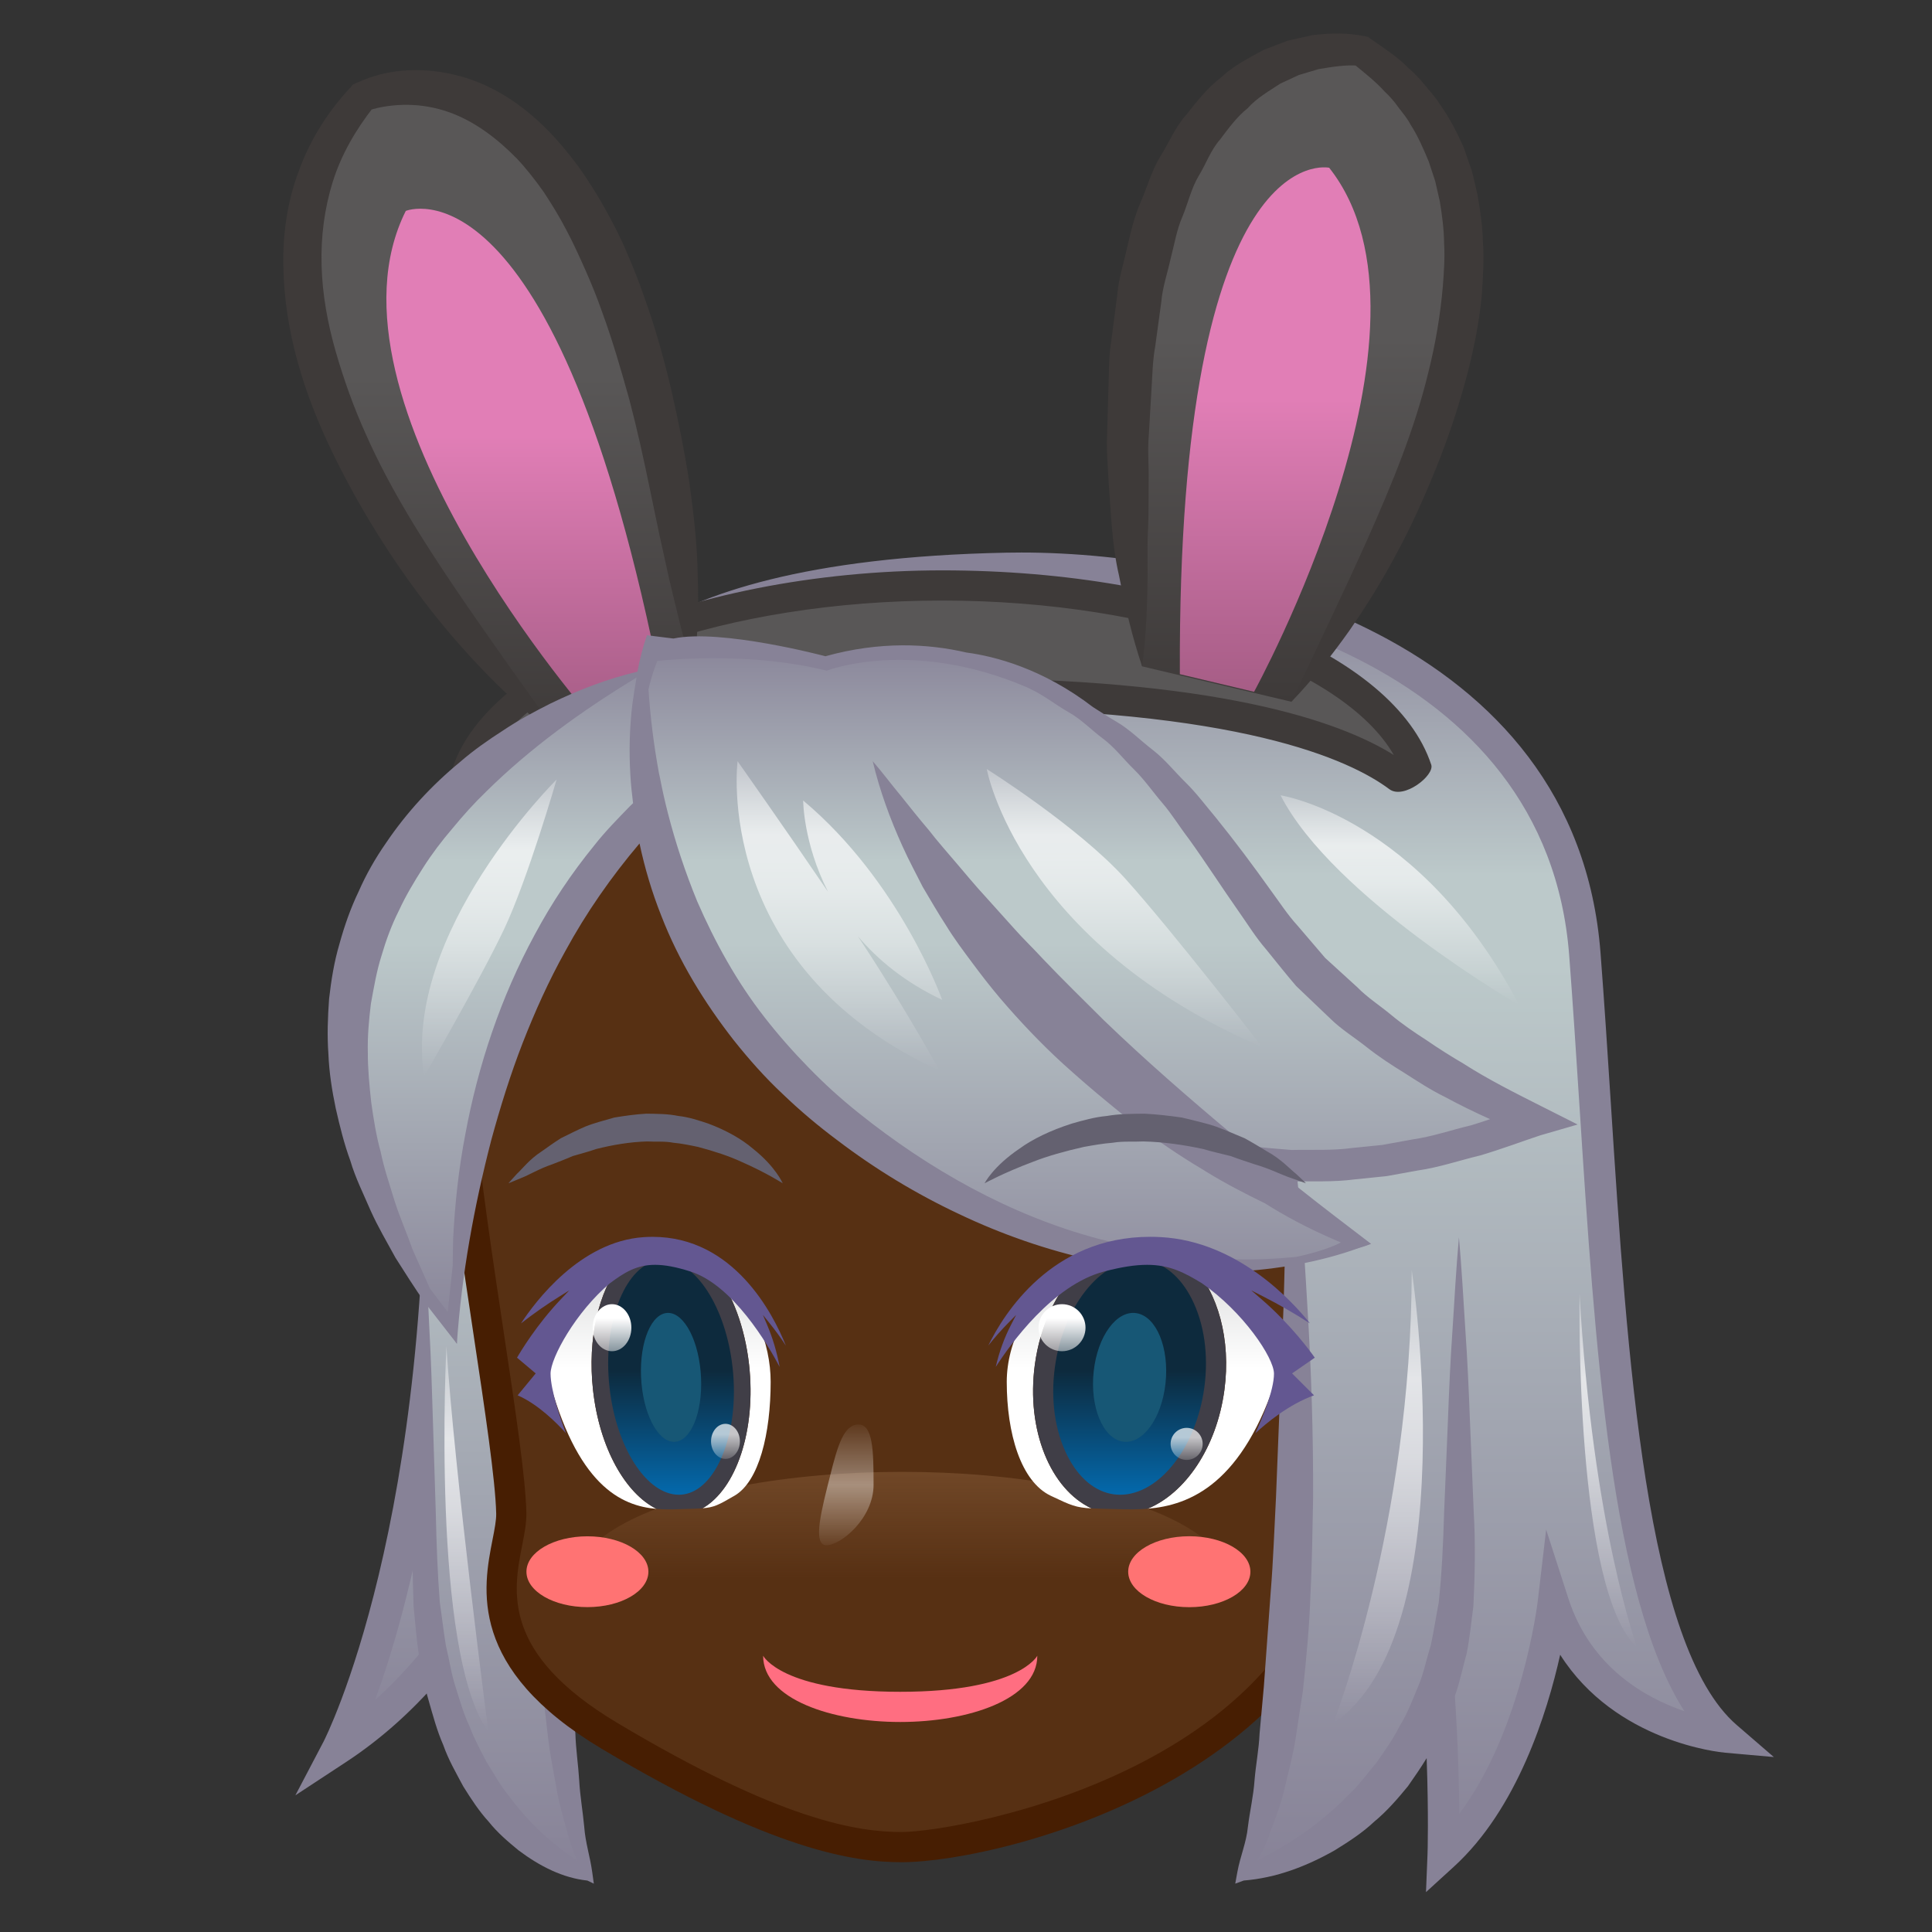 <?xml version="1.0" encoding="UTF-8"?>
<!-- Generated by phantom_svg. -->
<svg width="64px" height="64px" viewBox="0 0 64 64" preserveAspectRatio="none" xmlns="http://www.w3.org/2000/svg" xmlns:xlink="http://www.w3.org/1999/xlink" version="1.1">
  <rect x="0" y="0" width="64" height="64" fill="#333333" stroke="none"/>
  <g>
    <linearGradient id='SVGID_1_' gradientUnits='userSpaceOnUse' x1='15.807' y1='35.32' x2='15.807' y2='57.931'>
      <stop offset='0' style='stop-color:#BCC9CA'/>
      <stop offset='1' style='stop-color:#878297'/>
    </linearGradient>
    <path style='fill:url(#SVGID_1_);' d='M11.182,57.931c0,0,3.78-7.169,3.389-22.288l5.86-0.323
		C20.431,35.32,20.306,51.935,11.182,57.931z'/>
    <path style='fill:#878297;' d='M9.785,59.472l0.936-1.784
		c0.037-0.071,3.711-7.256,3.329-22.032l-0.013-0.506l6.92-0.381l-0.004,0.555
		c-0.005,0.689-0.234,16.963-9.484,23.042L9.785,59.472z M15.104,36.136
		c0.213,10.594-1.589,17.192-2.676,20.176c6.46-5.801,7.346-17.727,7.464-20.44
		L15.104,36.136z'/>
  </g>
  <g>
    <linearGradient id='SVGID_2_' gradientUnits='userSpaceOnUse' x1='16.775' y1='36.946' x2='16.775' y2='62.101'>
      <stop offset='0' style='stop-color:#BCC9CA'/>
      <stop offset='1' style='stop-color:#878297'/>
    </linearGradient>
    <path style='fill:url(#SVGID_2_);' d='M18.304,36.946c0,0-0.789,20.072,1.183,25.155
		c0,0-5.423-1.434-5.423-10.688s0-10.427,0-10.427'/>
    <path style='fill:#878297;' d='M13.692,50.112l0.095-3.042
		c0.029-1.014,0.062-2.028,0.117-3.042c0.048-1.014,0.091-2.028,0.16-3.042
		c0.068,1.014,0.111,2.028,0.16,3.042c0.054,1.014,0.088,2.028,0.117,3.042
		l0.095,3.042c0.023,1.026,0.058,2.011,0.134,2.977
		c0.071,0.477,0.123,0.959,0.202,1.43c0.112,0.457,0.177,0.937,0.323,1.374
		c0.139,0.441,0.265,0.889,0.457,1.291c0.161,0.425,0.37,0.808,0.573,1.197
		c0.231,0.357,0.436,0.75,0.701,1.07c0.249,0.34,0.519,0.659,0.804,0.953
		c0.454,0.472,0.963,0.877,1.491,1.233c-0.126-0.297-0.245-0.6-0.32-0.914
		c-0.142-0.507-0.295-1.026-0.379-1.549c-0.095-0.522-0.2-1.051-0.263-1.578
		l-0.184-1.589c-0.084-1.061-0.164-2.125-0.189-3.188
		c-0.043-1.064-0.049-2.125-0.066-3.186c-0.006-2.123,0.044-4.242,0.143-6.357
		c0.048-1.057,0.09-2.114,0.174-3.169c0.08-1.054,0.151-2.109,0.267-3.159
		l0.084,3.173c0.039,1.057,0.047,2.111,0.072,3.166l0.189,6.314
		c0.043,1.049,0.068,2.1,0.133,3.144l0.171,3.13l0.107,1.556
		c0.017,0.525,0.095,1.027,0.127,1.547c0.028,0.524,0.118,1.016,0.166,1.534
		c0.038,0.528,0.192,0.977,0.265,1.503l0.053,0.384l-0.213-0.103h-0
		c-0.814-0.086-1.574-0.471-2.28-1.001c-0.343-0.282-0.691-0.575-0.988-0.947
		c-0.316-0.344-0.586-0.757-0.846-1.175c-0.235-0.443-0.488-0.874-0.66-1.367
		c-0.207-0.469-0.342-0.977-0.486-1.479c-0.151-0.499-0.216-1.029-0.327-1.541
		c-0.08-0.52-0.115-1.048-0.17-1.571C13.663,52.157,13.647,51.114,13.692,50.112z'/>
  </g>
  <g>
    <g>
      <g>
        <path style='fill:#573013;' d='M20.393,23.391c0,0-5.865,6.169-5.17,13.555
				C15.642,41.405,16.888,47.918,16.938,50.125c0.033,1.449-1.875,4.312,3.25,7.375
				c5.571,3.329,8.188,3.688,9.677,3.688c2.698,0,14.946-2.605,14.946-12.25
				s-0.348-23.983-0.348-23.983L20.393,23.391z'/>
        <path style='fill:#471E02;' d='M29.864,61.688c-1.564,0-4.296-0.39-9.933-3.758
				c-4.451-2.66-3.928-5.332-3.615-6.928c0.068-0.346,0.126-0.645,0.121-0.865
				c-0.025-1.104-0.375-3.435-0.746-5.901c-0.357-2.374-0.762-5.064-0.966-7.242
				c-0.708-7.526,5.06-13.688,5.306-13.947l0.161-0.169l24.759,1.609l0.011,0.457
				c0.003,0.144,0.348,14.454,0.348,23.995C45.31,58.634,33.271,61.688,29.864,61.688z
				 M20.602,23.905c-0.906,1.03-5.484,6.59-4.882,12.994
				c0.203,2.149,0.605,4.826,0.96,7.188c0.392,2.607,0.731,4.859,0.757,6.026
				c0.007,0.33-0.064,0.694-0.14,1.081c-0.296,1.51-0.701,3.577,3.146,5.876
				C25.869,60.312,28.418,60.688,29.864,60.688c1.894,0,14.445-2.19,14.445-11.75
				c0-8.566-0.278-20.987-0.337-23.513L20.602,23.905z'/>
      </g>
    </g>
    <linearGradient id='SVGID_3_' gradientUnits='userSpaceOnUse' x1='29.886' y1='48.757' x2='29.886' y2='55.895'>
      <stop offset='0' style='stop-color:#704727'/>
      <stop offset='0.496' style='stop-color:#704727;stop-opacity:0'/>
    </linearGradient>
    <ellipse style='fill:url(#SVGID_3_);' cx='29.886' cy='52.326' rx='10.795' ry='3.569'/>
    <path style='fill:#FF6E81;' d='M29.821,57.043c-2.256,0-4.541-0.754-4.541-2.194
		c0,0,0.611,1.194,4.541,1.194s4.541-1.194,4.541-1.194
		C34.361,56.289,32.077,57.043,29.821,57.043z'/>
    <ellipse style='fill:#FF7373;' cx='39.397' cy='52.065' rx='2.024' ry='1.175'/>
    <ellipse style='fill:#FF7373;' cx='19.459' cy='52.065' rx='2.02' ry='1.173'/>
  </g>
  <linearGradient id="SVGID_4_" gradientUnits="userSpaceOnUse" x1="38.488" y1="18.824" x2="38.488" y2="62.101">
    <stop offset='0' style='stop-color:#878297'/>
    <stop offset='0.235' style='stop-color:#BCC9CA'/>
    <stop offset='0.305' style='stop-color:#BCC9CA'/>
    <stop offset='1' style='stop-color:#878297'/>
  </linearGradient>
  <path style="fill:url(#SVGID_4_);" d="M52.5,31.602c-0.782-10.166-12.253-12.911-19.16-12.773
	c-13.034,0.261-13.555,4.692-13.555,4.692l9.775,3.389
	c6.743,0.719,11.004,5.052,13.695,10.418l-0.53-0.382
	c0,0,1.043,20.072-1.564,25.155c0,0,4.738-0.948,6.51-6.276
	c0.225,3.358,0.137,5.624,0.137,5.624c2.998-2.737,3.649-8.342,3.649-8.342
	c1.303,4.04,5.735,4.432,5.735,4.432C53.412,54.281,53.282,41.769,52.5,31.602z
	"/>
  <path style="fill:#878297;" d="M57.532,57.144c-3.013-2.598-3.628-12.158-4.171-20.595
	c-0.109-1.691-0.217-3.369-0.342-4.988C52.214,21.095,40.581,18.303,33.834,18.303
	l-0.504,0.005c-13.335,0.267-14.039,4.953-14.063,5.152l-0.049,0.416l1.242-0.673
	c0.553-1.012,2.947-3.655,12.89-3.853l0.484-0.005
	c6.389,0,17.399,2.59,18.147,12.297c0.123,1.614,0.231,3.289,0.34,4.975
	c0.516,8.016,1.048,16.274,3.477,20.069c-1.298-0.444-3.109-1.458-3.845-3.738
	l-0.735-2.279l-0.279,2.379c-0.005,0.048-0.524,4.28-2.598,7.034
	c-0.006-0.926-0.04-2.275-0.146-3.9c0.164-0.458,0.256-0.934,0.388-1.399
	c0.106-0.52,0.152-1.048,0.225-1.571c0.051-1.055,0.071-2.099,0.012-3.101
	l-0.126-3.042c-0.038-1.014-0.083-2.028-0.154-3.042
	c-0.064-1.014-0.121-2.028-0.211-3.042c-0.09,1.014-0.147,2.028-0.211,3.042
	c-0.072,1.014-0.116,2.028-0.154,3.042l-0.126,3.042
	c-0.03,1.026-0.076,2.011-0.178,2.977c-0.094,0.477-0.163,0.959-0.267,1.43
	c-0.148,0.457-0.234,0.937-0.426,1.374c-0.183,0.441-0.351,0.889-0.604,1.291
	c-0.213,0.425-0.488,0.808-0.757,1.197c-0.306,0.357-0.576,0.75-0.927,1.07
	c-0.329,0.34-0.685,0.659-1.063,0.953c-0.6,0.472-1.273,0.877-1.97,1.233
	c0.166-0.297,0.324-0.6,0.423-0.914c0.188-0.507,0.39-1.026,0.501-1.549
	c0.125-0.522,0.265-1.051,0.348-1.578l0.243-1.589
	c0.111-1.061,0.217-2.125,0.249-3.188c0.057-1.064,0.065-2.125,0.088-3.186
	c0.008-2.123-0.059-4.242-0.189-6.357c-0.063-1.057-0.119-2.114-0.23-3.169
	c-0.106-1.054-0.2-2.109-0.353-3.159l-0.111,3.173
	c-0.051,1.057-0.062,2.111-0.096,3.166l-0.25,6.314
	c-0.056,1.049-0.09,2.1-0.176,3.144l-0.227,3.13l-0.141,1.556
	c-0.023,0.525-0.125,1.027-0.167,1.547c-0.037,0.524-0.155,1.016-0.219,1.534
	c-0.051,0.528-0.254,0.977-0.35,1.503l-0.07,0.384l0.282-0.103h0
	c1.076-0.086,2.08-0.471,3.014-1.001c0.454-0.282,0.913-0.575,1.306-0.947
	c0.418-0.344,0.775-0.757,1.118-1.175c0.214-0.306,0.427-0.613,0.621-0.931
	c0.068,1.914,0.031,3.13,0.028,3.191l-0.05,1.247l0.923-0.842
	c2.099-1.915,3.09-5.09,3.522-7.021c1.833,2.889,5.296,3.23,5.465,3.245
	l1.612,0.143L57.532,57.144z"/>
  <g>
    <g>
      <path style='fill:#595757;' d='M46.158,25.615c-1.538-1.068-5.426-2.659-14.947-2.659
			c-14.337,0-15.901,3.606-15.901,3.606c0-3.959,7.119-7.169,15.901-7.169
			c7.779,0,14.253,2.518,15.631,5.845C47.019,25.667,46.936,26.155,46.158,25.615z'/>
      <path style='fill:#3E3A39;' d='M46.023,26.142c-1.286-0.963-4.963-2.685-14.812-2.685
			c-13.604,0-15.432,3.286-15.449,3.319c-0.104,0.207-0.342,0.321-0.565,0.266
			c-0.225-0.054-0.387-0.248-0.387-0.479c0-4.3,7.94-7.669,16.401-7.669
			c8.3,0,14.977,2.743,16.201,6.439C47.528,25.685,46.499,26.499,46.023,26.142z
			 M31.211,22.457c9.064,0,13.146,1.418,14.961,2.554
			c-1.664-2.896-7.842-5.117-14.961-5.117S17.915,22.114,16.25,25.01
			C18.065,23.875,22.147,22.457,31.211,22.457z'/>
    </g>
    <g>
      <g>
        <linearGradient id='SVGID_5_' gradientUnits='userSpaceOnUse' x1='42.921' y1='1.642' x2='42.921' y2='23.247'>
          <stop offset='0.442' style='stop-color:#595757'/>
          <stop offset='1' style='stop-color:#3E3A39'/>
        </linearGradient>
        <path style='fill:url(#SVGID_5_);' d='M42.78,23.247c0,0,11.133-15.663,2.323-21.56
				c0,0-10.048-1.99-7.271,20.386'/>
        <path style='fill:#3E3A39;' d='M42.78,23.247c0.862-1.827,1.725-3.609,2.531-5.411
				c0.798-1.799,1.554-3.621,2.007-5.511c0.237-0.94,0.396-1.894,0.478-2.842
				c0.036-0.473,0.071-0.95,0.042-1.418c-0.005-0.472-0.067-0.935-0.142-1.393
				L47.542,5.997l-0.216-0.654c-0.177-0.421-0.357-0.843-0.607-1.227
				c-0.104-0.206-0.259-0.376-0.396-0.561c-0.132-0.189-0.283-0.362-0.453-0.52
				c-0.31-0.345-0.681-0.63-1.043-0.93L44.825,2.103l0.181,0.075
				c-0.394-0.042-0.888,0.038-1.323,0.111l-0.653,0.194l-0.617,0.286
				c-0.378,0.251-0.776,0.471-1.084,0.817c-0.356,0.285-0.631,0.661-0.91,1.033
				c-0.309,0.344-0.469,0.816-0.714,1.214c-0.241,0.405-0.349,0.893-0.532,1.334
				c-0.193,0.439-0.27,0.929-0.394,1.401c-0.105,0.478-0.268,0.939-0.31,1.436
				l-0.201,1.471c-0.09,0.486-0.093,0.989-0.127,1.487l-0.088,1.496
				c-0.042,0.498,0.01,1.003-0.003,1.505c-0.007,0.503,0.005,1.006-0.017,1.511
				c-0.031,0.505-0.014,1.011-0.018,1.519c-0.005,1.016-0.043,2.037-0.181,3.081
				c-0.333-0.986-0.566-1.994-0.765-3.007c-0.236-1.01-0.263-2.046-0.343-3.077
				c-0.024-0.517-0.076-1.031-0.053-1.551l0.044-1.559
				c0.023-0.52,0.006-1.04,0.092-1.561l0.203-1.561
				c0.042-0.522,0.212-1.035,0.323-1.552c0.123-0.517,0.238-1.033,0.459-1.53
				c0.217-0.495,0.351-1.015,0.639-1.486c0.294-0.464,0.491-0.976,0.87-1.395
				c0.344-0.437,0.686-0.875,1.139-1.223c0.408-0.389,0.926-0.65,1.418-0.919
				l0.794-0.304l0.827-0.186c0.572-0.063,1.104-0.089,1.721,0.035l0.12,0.024
				l0.062,0.051l0.002,0.001c0.431,0.305,0.887,0.587,1.264,0.974
				c0.204,0.175,0.391,0.368,0.558,0.581c0.172,0.208,0.36,0.404,0.498,0.638
				c0.315,0.442,0.563,0.925,0.783,1.421l0.264,0.765
				c0.071,0.259,0.125,0.521,0.187,0.782c0.095,0.524,0.17,1.054,0.184,1.581
				c0.038,0.529,0.007,1.053-0.025,1.575c-0.033,0.523-0.115,1.036-0.207,1.546
				c-0.106,0.506-0.211,1.012-0.354,1.506c-0.271,0.991-0.599,1.961-0.983,2.904
				c-0.381,0.944-0.797,1.871-1.278,2.763c-0.473,0.896-1.008,1.756-1.582,2.587
				C44.109,21.721,43.482,22.517,42.78,23.247z'/>
      </g>
      <linearGradient id='SVGID_6_' gradientUnits='userSpaceOnUse' x1='42.241' y1='5.543' x2='42.241' y2='22.917'>
        <stop offset='0.442' style='stop-color:#E17EB6'/>
        <stop offset='1' style='stop-color:#A65D86'/>
      </linearGradient>
      <path style='fill:url(#SVGID_6_);' d='M41.542,22.917c0,0,6.649-12.1,2.489-17.36
			c0,0-5.02-1.109-4.947,16.776'/>
    </g>
    <g>
      <g>
        <linearGradient id='SVGID_7_' gradientUnits='userSpaceOnUse' x1='16.494' y1='2.9' x2='16.494' y2='24.521'>
          <stop offset='0.442' style='stop-color:#595757'/>
          <stop offset='1' style='stop-color:#3E3A39'/>
        </linearGradient>
        <path style='fill:url(#SVGID_7_);' d='M18.619,24.521c0,0-13.585-13.355-6.616-21.312
				c0,0,8.927-4.279,10.972,19.009'/>
        <path style='fill:#3E3A39;' d='M18.619,24.521c-0.831-0.607-1.598-1.294-2.325-2.019
				c-0.721-0.73-1.406-1.499-2.039-2.31c-1.264-1.624-2.365-3.385-3.272-5.263
				c-0.901-1.874-1.561-3.933-1.596-6.101c-0.025-1.078,0.134-2.18,0.526-3.203
				c0.376-1.028,0.976-1.964,1.713-2.745l0.001-0.001l0.055-0.073l0.106-0.049
				c0.585-0.271,1.119-0.394,1.708-0.427c0.578-0.031,1.162,0.035,1.722,0.188
				c1.131,0.298,2.107,0.973,2.892,1.76c0.394,0.397,0.743,0.824,1.07,1.265
				c0.311,0.449,0.608,0.905,0.868,1.378c0.26,0.472,0.51,0.949,0.716,1.442
				c0.212,0.491,0.409,0.985,0.58,1.487c0.363,0.998,0.642,2.014,0.887,3.036
				c0.233,1.023,0.443,2.049,0.602,3.081c0.145,1.034,0.265,2.07,0.28,3.114
				c0.043,1.041-0.006,2.088-0.135,3.134c-0.344-1.004-0.563-2.013-0.806-3.014
				l-0.332-1.502l-0.312-1.498c-0.205-0.998-0.423-1.989-0.681-2.968
				c-0.273-0.973-0.55-1.944-0.896-2.884c-0.164-0.474-0.353-0.935-0.553-1.39
				c-0.201-0.454-0.405-0.904-0.636-1.338c-0.226-0.438-0.482-0.851-0.748-1.257
				c-0.279-0.394-0.573-0.773-0.898-1.117c-0.658-0.671-1.409-1.24-2.263-1.538
				c-0.426-0.148-0.874-0.229-1.327-0.236c-0.439-0.008-0.939,0.057-1.305,0.184
				l0.16-0.121l-0.001,0.001c-0.59,0.754-1.073,1.578-1.353,2.475
				c-0.281,0.894-0.402,1.836-0.374,2.787c0.025,0.951,0.199,1.906,0.466,2.84
				c0.269,0.933,0.599,1.86,1.007,2.76c0.802,1.809,1.875,3.501,2.997,5.159
				C16.249,21.218,17.427,22.851,18.619,24.521z'/>
      </g>
      <linearGradient id='SVGID_8_' gradientUnits='userSpaceOnUse' x1='17.358' y1='6.914' x2='17.358' y2='23.917'>
        <stop offset='0.442' style='stop-color:#E17EB6'/>
        <stop offset='1' style='stop-color:#A65D86'/>
      </linearGradient>
      <path style='fill:url(#SVGID_8_);' d='M21.917,22.792C18.41,4.92,13.442,6.987,13.442,6.987
			C10.298,13.271,19.708,23.917,19.708,23.917'/>
    </g>
  </g>
  <linearGradient id="SVGID_9_" gradientUnits="userSpaceOnUse" x1="31.181" y1="21.045" x2="31.181" y2="44.511">
    <stop offset='0' style='stop-color:#878297'/>
    <stop offset='0.319' style='stop-color:#BCC9CA'/>
    <stop offset='0.434' style='stop-color:#BCC9CA'/>
    <stop offset='1' style='stop-color:#878297'/>
  </linearGradient>
  <path style="fill:url(#SVGID_9_);" d="M50.849,37.12c0,0-5.735-2.259-8.689-6.43
	c-2.954-4.171-4.692-7.125-9.384-8.515c0,0-3.519-0.912-5.344-0.174
	c0,0-1.868-0.782-5.127-0.478l-0.007,0.003l-0.862-0.481
	c0,0-0.095,0.447-0.156,1.21c-2.179,0.86-16.272,7.143-6.144,22.256
	c0,0-0.572-10.759,6.391-17.733c0.612,3.277,2.351,7.394,6.86,10.776
	c9.037,6.778,17.031,3.649,17.031,3.649s-2.021-0.918-4.755-2.815
	C43.551,38.888,46.92,38.62,50.849,37.12z"/>
  <path style="fill:#878297;" d="M51.04,36.635c-0.85-0.429-1.735-0.872-2.552-1.395
	c-0.42-0.247-0.83-0.505-1.23-0.78c-0.408-0.263-0.808-0.535-1.179-0.844
	c-0.37-0.308-0.783-0.57-1.117-0.913l-1.061-0.967l-0.923-1.079
	c-0.315-0.341-0.594-0.772-0.888-1.171c-0.578-0.81-1.177-1.615-1.814-2.402
	c-0.329-0.389-0.625-0.794-0.994-1.157c-0.368-0.36-0.682-0.762-1.092-1.082
	c-0.411-0.314-0.769-0.686-1.219-0.945c-0.261-0.151-0.51-0.318-0.764-0.476
	c-1.666-1.28-3.264-1.685-4.187-1.807c-1.27-0.296-2.862-0.383-4.677,0.122
	c0,0-3.449-0.919-5.034-0.587l-0.875-0.108c-0.143,0.392-0.241,0.797-0.319,1.207
	c-0.995,0.235-1.957,0.605-2.882,1.055c-0.529,0.266-1.054,0.548-1.55,0.88
	c-0.502,0.322-0.995,0.666-1.45,1.061c-0.929,0.766-1.764,1.665-2.449,2.682
	c-0.35,0.502-0.657,1.04-0.904,1.604c-0.267,0.554-0.472,1.142-0.635,1.735
	c-0.176,0.592-0.273,1.203-0.343,1.814c-0.045,0.614-0.068,1.225-0.023,1.835
	c0.024,0.608,0.12,1.211,0.243,1.8c0.134,0.589,0.277,1.171,0.483,1.733
	c0.169,0.574,0.439,1.107,0.671,1.65c0.241,0.54,0.545,1.048,0.824,1.563
	c0.313,0.497,0.63,0.99,0.96,1.47l1.074,1.379l0-0l-0-0
	v0l-0-0v-0.001l0,0c0.159-2.299,0.572-4.551,1.139-6.741
	c0.298-1.092,0.633-2.17,1.04-3.218c0.409-1.047,0.87-2.071,1.415-3.047
	c0.692-1.272,1.522-2.461,2.457-3.564c0.174,0.818,0.413,1.623,0.724,2.402
	c0.578,1.493,1.425,2.872,2.406,4.127c0.497,0.623,1.026,1.222,1.607,1.765
	c0.562,0.543,1.209,1.086,1.811,1.533c1.261,0.96,2.607,1.776,4.033,2.447
	c1.42,0.677,2.914,1.195,4.447,1.533c1.532,0.339,3.108,0.462,4.664,0.382
	c1.409-0.079,2.815-0.31,4.134-0.787c0.148-0.044,0.286-0.09,0.405-0.14
	l-0-0c0,0,0,0,0.001,0l-0,0h0l0-0
	c-0.79-0.603-1.565-1.191-2.325-1.795c-0.114-0.088-0.223-0.181-0.336-0.27
	c0.706-0.015,1.419,0.025,2.12-0.069l1.057-0.108l1.043-0.189
	c0.702-0.101,1.37-0.332,2.056-0.496c0.675-0.198,1.333-0.447,2-0.669
	l0.002-0l1.227-0.356L51.04,36.635z M20.883,25.701
	c0.017,0.302,0.052,0.604,0.088,0.906c-0.032,0.031-0.065,0.061-0.097,0.092
	c-0.41,0.423-0.828,0.846-1.192,1.311c-0.747,0.916-1.408,1.903-1.964,2.943
	c-1.126,2.075-1.88,4.329-2.304,6.623c-0.22,1.146-0.346,2.307-0.403,3.466
	c-0.007,0.297-0.013,0.594-0.015,0.891l-0.164,1.53l-0.589-0.778l-0.58-1.303
	c-0.189-0.541-0.42-1.061-0.593-1.601c-0.164-0.542-0.348-1.076-0.46-1.625
	c-0.15-0.541-0.235-1.091-0.313-1.639c-0.059-0.549-0.114-1.099-0.112-1.645
	c-0.014-0.548,0.037-1.089,0.102-1.627c0.098-0.532,0.186-1.065,0.349-1.58
	c0.151-0.516,0.337-1.025,0.581-1.506c0.225-0.49,0.505-0.955,0.797-1.412
	c0.291-0.458,0.622-0.895,0.979-1.31c0.348-0.424,0.718-0.835,1.118-1.22
	c1.455-1.437,3.151-2.664,4.976-3.773c-0.052,0.297-0.101,0.595-0.141,0.895
	C20.853,24.119,20.835,24.911,20.883,25.701z M48.74,37.275
	c-0.654,0.155-1.296,0.379-1.962,0.473l-0.991,0.18l-0.999,0.101
	c-0.666,0.092-1.335,0.049-2.002,0.066c-0.503-0.042-1.007-0.079-1.507-0.147
	c-0.145-0.118-0.294-0.236-0.439-0.353c-1.471-1.232-2.907-2.481-4.274-3.798
	c-0.671-0.671-1.351-1.33-2.004-2.018c-0.32-0.349-0.665-0.678-0.979-1.033
	l-0.954-1.061c-0.325-0.35-0.626-0.719-0.938-1.083
	c-0.308-0.366-0.632-0.725-0.925-1.107c-0.316-0.37-0.615-0.746-0.919-1.127
	c-0.314-0.374-0.611-0.778-0.938-1.154c0.231,0.968,0.574,1.91,0.988,2.821
	c0.204,0.456,0.442,0.893,0.668,1.342c0.255,0.428,0.503,0.864,0.777,1.282
	c0.261,0.429,0.562,0.828,0.86,1.229c0.298,0.402,0.605,0.798,0.928,1.18
	c0.65,0.76,1.339,1.488,2.076,2.163c0.498,0.45,1.005,0.89,1.524,1.314
	c0.253,0.207,0.503,0.418,0.768,0.61c0.764,0.574,1.55,1.117,2.371,1.603
	c0.035,0.021,0.068,0.045,0.104,0.066c0.625,0.383,1.276,0.72,1.935,1.04
	c0.541,0.344,1.38,0.823,2.511,1.295c0,0-0.475,0.268-1.49,0.48
	c-0.684,0.065-1.37,0.094-2.055,0.075c-1.523-0.039-3.025-0.3-4.486-0.677
	c-2.923-0.779-5.606-2.296-7.943-4.167c-0.615-0.493-1.132-0.963-1.66-1.506
	c-0.521-0.532-1.012-1.09-1.467-1.675c-0.913-1.172-1.632-2.473-2.222-3.83
	c-0.391-0.953-0.719-1.936-0.976-2.942c-0.095-0.371-0.179-0.745-0.252-1.123
	c-0.013-0.069-0.031-0.137-0.044-0.207c-0.164-0.901-0.28-1.818-0.342-2.747
	c0.101-0.46,0.236-0.808,0.293-0.946c0.658-0.069,3.214-0.277,5.612,0.323
	c0,0,2.784-1.096,6.621,0.546c0.038,0.018,0.077,0.037,0.115,0.055
	c0.447,0.208,0.838,0.523,1.258,0.764c0.427,0.234,0.769,0.597,1.154,0.884
	c0.387,0.287,0.685,0.686,1.028,1.019c0.343,0.335,0.623,0.744,0.937,1.11
	c0.315,0.364,0.573,0.792,0.87,1.178c0.574,0.796,1.108,1.631,1.682,2.447
	c0.289,0.409,0.541,0.825,0.89,1.229c0.33,0.404,0.654,0.818,0.994,1.213
	l1.124,1.073c0.37,0.366,0.812,0.633,1.215,0.954
	c0.404,0.32,0.833,0.599,1.269,0.867c0.431,0.275,0.859,0.556,1.318,0.78
	c0.492,0.266,0.991,0.51,1.499,0.738C49.156,37.143,48.949,37.214,48.74,37.275z"/>
  <g>
    <linearGradient id='SVGID_10_' gradientUnits='userSpaceOnUse' x1='16.207' y1='25.824' x2='16.207' y2='35.656'>
      <stop offset='0' style='stop-color:#FFFFFF;stop-opacity:0.3'/>
      <stop offset='0.239' style='stop-color:#FFFFFF;stop-opacity:0.7'/>
      <stop offset='0.416' style='stop-color:#FFFFFF;stop-opacity:0.6'/>
      <stop offset='1' style='stop-color:#FFFFFF;stop-opacity:0'/>
    </linearGradient>
    <path style='fill:url(#SVGID_10_);' d='M18.438,25.824c0,0-5.127,5.066-4.388,9.832
		c0,0,1.868-3.228,2.65-4.879C17.482,29.126,18.438,25.824,18.438,25.824z'/>
    <linearGradient id='SVGID_11_' gradientUnits='userSpaceOnUse' x1='27.807' y1='25.216' x2='27.807' y2='35.469'>
      <stop offset='0' style='stop-color:#FFFFFF;stop-opacity:0.3'/>
      <stop offset='0.239' style='stop-color:#FFFFFF;stop-opacity:0.7'/>
      <stop offset='0.416' style='stop-color:#FFFFFF;stop-opacity:0.6'/>
      <stop offset='1' style='stop-color:#FFFFFF;stop-opacity:0'/>
    </linearGradient>
    <path style='fill:url(#SVGID_11_);' d='M28.416,31.012c0.662,0.78,1.558,1.527,2.795,2.11
		c0,0-1.39-3.91-4.605-6.604c0,0,0.001,1.407,0.824,3.024
		c-1.407-2.071-2.997-4.327-2.997-4.327s-0.869,6.778,6.691,10.253
		c0,0-1.043-1.912-2.52-4.171C28.544,31.206,28.48,31.109,28.416,31.012z'/>
    <linearGradient id='SVGID_12_' gradientUnits='userSpaceOnUse' x1='37.25' y1='25.476' x2='37.25' y2='34.687'>
      <stop offset='0' style='stop-color:#FFFFFF;stop-opacity:0.3'/>
      <stop offset='0.239' style='stop-color:#FFFFFF;stop-opacity:0.7'/>
      <stop offset='0.416' style='stop-color:#FFFFFF;stop-opacity:0.6'/>
      <stop offset='1' style='stop-color:#FFFFFF;stop-opacity:0'/>
    </linearGradient>
    <path style='fill:url(#SVGID_12_);' d='M32.688,25.476c0,0,1.043,5.735,9.124,9.211
		c0,0-2.954-3.823-4.518-5.561C35.729,27.388,32.688,25.476,32.688,25.476z'/>
    <linearGradient id='SVGID_13_' gradientUnits='userSpaceOnUse' x1='46.374' y1='26.345' x2='46.374' y2='33.297'>
      <stop offset='0' style='stop-color:#FFFFFF;stop-opacity:0.3'/>
      <stop offset='0.239' style='stop-color:#FFFFFF;stop-opacity:0.7'/>
      <stop offset='0.416' style='stop-color:#FFFFFF;stop-opacity:0.6'/>
      <stop offset='1' style='stop-color:#FFFFFF;stop-opacity:0'/>
    </linearGradient>
    <path style='fill:url(#SVGID_13_);' d='M50.327,33.297c0,0-6.169-3.563-7.907-6.951
		C42.42,26.345,47.025,27.04,50.327,33.297z'/>
    <linearGradient id='SVGID_14_' gradientUnits='userSpaceOnUse' x1='45.647' y1='42.073' x2='45.647' y2='57.105'>
      <stop offset='0' style='stop-color:#FFFFFF;stop-opacity:0.3'/>
      <stop offset='0.239' style='stop-color:#FFFFFF;stop-opacity:0.7'/>
      <stop offset='0.416' style='stop-color:#FFFFFF;stop-opacity:0.6'/>
      <stop offset='1' style='stop-color:#FFFFFF;stop-opacity:0'/>
    </linearGradient>
    <path style='fill:url(#SVGID_14_);' d='M44.158,57.105c0,0,2.607-6.604,2.607-15.032
		C46.765,42.073,48.589,54.064,44.158,57.105z'/>
    <linearGradient id='SVGID_15_' gradientUnits='userSpaceOnUse' x1='15.451' y1='44.593' x2='15.451' y2='57.366'>
      <stop offset='0' style='stop-color:#FFFFFF;stop-opacity:0.3'/>
      <stop offset='0.239' style='stop-color:#FFFFFF;stop-opacity:0.7'/>
      <stop offset='0.416' style='stop-color:#FFFFFF;stop-opacity:0.6'/>
      <stop offset='1' style='stop-color:#FFFFFF;stop-opacity:0'/>
    </linearGradient>
    <path style='fill:url(#SVGID_15_);' d='M14.788,44.593c0,0-0.521,10.166,1.39,12.773
		C16.179,57.366,15.049,48.763,14.788,44.593z'/>
    <linearGradient id='SVGID_16_' gradientUnits='userSpaceOnUse' x1='53.28' y1='42.855' x2='53.28' y2='54.585'>
      <stop offset='0' style='stop-color:#FFFFFF;stop-opacity:0.3'/>
      <stop offset='0.239' style='stop-color:#FFFFFF;stop-opacity:0.7'/>
      <stop offset='0.416' style='stop-color:#FFFFFF;stop-opacity:0.6'/>
      <stop offset='1' style='stop-color:#FFFFFF;stop-opacity:0'/>
    </linearGradient>
    <path style='fill:url(#SVGID_16_);' d='M54.237,54.585c0,0-1.477-3.997-1.912-11.73
		C52.326,42.855,52.152,52.674,54.237,54.585z'/>
  </g>
  <g>
    <g>
      <path style='fill:#646170;' d='M25.928,39.198c0,0-0.538-0.348-1.368-0.712
			c-0.41-0.19-0.908-0.353-1.434-0.492c-0.269-0.057-0.542-0.114-0.826-0.14
			c-0.28-0.056-0.571-0.024-0.858-0.042c-0.578,0.015-1.153,0.115-1.693,0.251
			c-0.26,0.092-0.526,0.158-0.777,0.233c-0.234,0.104-0.468,0.19-0.683,0.275
			c-0.444,0.151-0.768,0.356-1.033,0.456c-0.262,0.109-0.412,0.171-0.412,0.171
			s0.094-0.114,0.274-0.307c0.193-0.18,0.424-0.491,0.826-0.75
			c0.194-0.136,0.404-0.29,0.639-0.438c0.255-0.122,0.522-0.264,0.813-0.387
			c0.294-0.118,0.625-0.2,0.954-0.296c0.342-0.057,0.698-0.107,1.055-0.128
			c0.36,0.005,0.722,0.004,1.068,0.076c0.353,0.038,0.677,0.148,0.986,0.251
			c0.607,0.226,1.119,0.52,1.48,0.83C25.694,38.646,25.928,39.198,25.928,39.198
			z'/>
    </g>
    <path style='fill:#646170;' d='M32.616,39.198c0,0,0.631-0.348,1.603-0.712
		c0.481-0.19,1.064-0.353,1.681-0.492c0.315-0.057,0.636-0.114,0.968-0.14
		c0.328-0.056,0.669-0.024,1.006-0.042c0.677,0.015,1.351,0.115,1.984,0.251
		c0.305,0.092,0.617,0.158,0.91,0.233c0.274,0.104,0.548,0.19,0.8,0.275
		c0.521,0.151,0.9,0.356,1.211,0.456c0.308,0.109,0.483,0.171,0.483,0.171
		s-0.11-0.114-0.322-0.307c-0.226-0.18-0.497-0.491-0.968-0.75
		c-0.228-0.136-0.473-0.29-0.749-0.438c-0.299-0.122-0.612-0.264-0.953-0.387
		c-0.345-0.118-0.733-0.2-1.119-0.296c-0.401-0.057-0.818-0.107-1.236-0.128
		c-0.422,0.005-0.847,0.004-1.251,0.076c-0.414,0.038-0.793,0.148-1.155,0.251
		c-0.711,0.226-1.311,0.52-1.735,0.83
		C32.89,38.646,32.616,39.198,32.616,39.198z'/>
  </g>
  <g>
    <g>
      <g>
        <linearGradient id='SVGID_17_' gradientUnits='userSpaceOnUse' x1='22.229' y1='49.849' x2='22.229' y2='41.405'>
          <stop offset='0' style='stop-color:#036EB5'/>
          <stop offset='0.527' style='stop-color:#0D2A3D'/>
        </linearGradient>
        <path style='fill:url(#SVGID_17_);' d='M22.488,49.849c-1.201,0-2.331-1.688-2.571-3.843
				c-0.258-2.319,0.569-4.375,1.843-4.585c0.07-0.011,0.14-0.017,0.209-0.017
				c1.202,0,2.331,1.688,2.57,3.843c0.258,2.319-0.569,4.375-1.843,4.585
				C22.627,49.844,22.557,49.849,22.488,49.849z'/>
        <g>
          <linearGradient id='SVGID_18_' gradientUnits='userSpaceOnUse' x1='19.942' y1='50.001' x2='19.942' y2='41.569'>
            <stop offset='0.553' style='stop-color:#FFFFFF'/>
            <stop offset='1' style='stop-color:#D9DADA'/>
          </linearGradient>
          <path style='fill:url(#SVGID_18_);' d='M19.645,46.051c-0.191-1.715,0.193-3.28,0.907-4.182
					c-1.717,0.913-2.418,3.634-2.418,3.634c0.961,3.713,2.441,4.382,3.617,4.481
					C20.72,49.477,19.858,47.968,19.645,46.051z'/>
          <linearGradient id='SVGID_19_' gradientUnits='userSpaceOnUse' x1='24.401' y1='50.001' x2='24.401' y2='41.569'>
            <stop offset='0.553' style='stop-color:#FFFFFF'/>
            <stop offset='1' style='stop-color:#D9DADA'/>
          </linearGradient>
          <path style='fill:url(#SVGID_19_);' d='M23.708,42.145c0.553,0.744,0.967,1.814,1.106,3.057
					c0.242,2.172-0.428,4.126-1.54,4.761c0.381-0.03,0.525-0.107,1.056-0.415
					c0.817-0.473,1.199-2.066,1.199-3.774
					C25.529,44.515,24.975,42.965,23.708,42.145z'/>
          <path style='fill:#403E47;' d='M24.813,45.203c-0.138-1.244-0.553-2.314-1.106-3.057
					c-0.536-0.347-1.187-0.576-1.998-0.576c-0.43,0-0.812,0.117-1.157,0.3
					c-0.714,0.903-1.098,2.467-0.907,4.182c0.213,1.916,1.075,3.426,2.106,3.933
					c0.258,0.022,0.503,0.017,0.723,0.01c0.376-0.012,0.614-0.016,0.8-0.031
					C24.386,49.329,25.055,47.375,24.813,45.203z M22.66,49.501
					c-0.057,0.009-0.115,0.014-0.172,0.014c-1.067,0-2.076-1.561-2.297-3.553
					c-0.12-1.078,0.003-2.122,0.345-2.939c0.308-0.735,0.757-1.186,1.262-1.269
					c0.057-0.009,0.115-0.014,0.172-0.014c1.066,0,2.076,1.561,2.297,3.553
					c0.12,1.078-0.002,2.122-0.345,2.939
					C23.614,48.967,23.166,49.418,22.66,49.501z'/>
        </g>
      </g>
      <path style='fill:#175775;' d='M23.209,45.428c0.106,1.174-0.247,2.215-0.788,2.325
			c-0.541,0.11-1.065-0.753-1.171-1.927c-0.106-1.174,0.247-2.215,0.788-2.325
			C22.578,43.391,23.103,44.254,23.209,45.428z'/>
    </g>
    <g>
      <g>
        <path style='fill:#635791;' d='M18.747,47.477c-0.296-0.331-0.916-0.957-1.599-1.255
				l0.598-0.726l-0.619-0.521c0.12-0.207,0.65-1.091,1.446-1.929l0.286-0.301
				l-0.337,0.21c-0.431,0.268-0.846,0.559-1.264,0.885
				c0.469-0.717,1.961-2.719,4.066-2.858c0.1-0.007,0.198-0.01,0.295-0.01
				c2.695,0,3.997,2.562,4.414,3.604c-0.171-0.263-0.352-0.511-0.547-0.753
				l-0.214-0.265l0.14,0.33c0.183,0.431,0.32,0.888,0.415,1.392
				c-0.386-0.73-1.547-2.713-2.955-3.16c-0.474-0.151-0.847-0.221-1.173-0.221
				c-0.62,0-1.026,0.263-1.491,0.607c-1.125,0.945-1.97,2.47-1.97,2.998
				C18.241,46.061,18.57,47.007,18.747,47.477z'/>
      </g>
    </g>
    <g>
      <g>
        <linearGradient id='SVGID_20_' gradientUnits='userSpaceOnUse' x1='26.58' y1='49.849' x2='26.58' y2='41.405' gradientTransform='matrix(-1 0 0 1 64 0)'>
          <stop offset='0' style='stop-color:#036EB5'/>
          <stop offset='0.527' style='stop-color:#0D2A3D'/>
        </linearGradient>
        <path style='fill:url(#SVGID_20_);' d='M37.105,49.849c-0.085,0-0.169-0.006-0.254-0.017
				c-0.726-0.098-1.361-0.613-1.786-1.449c-0.446-0.877-0.607-1.99-0.452-3.135
				c0.291-2.155,1.662-3.843,3.122-3.843c0.085,0,0.169,0.006,0.254,0.017
				c1.548,0.209,2.552,2.266,2.239,4.585
				C39.936,48.161,38.564,49.849,37.105,49.849L37.105,49.849z'/>
        <g>
          <linearGradient id='SVGID_21_' gradientUnits='userSpaceOnUse' x1='29.247' y1='50.001' x2='29.247' y2='41.569' gradientTransform='matrix(-1 0 0 1 64 0)'>
            <stop offset='0.553' style='stop-color:#FFFFFF'/>
            <stop offset='1' style='stop-color:#D9DADA'/>
          </linearGradient>
          <path style='fill:url(#SVGID_21_);' d='M34.281,45.203c0.175-1.291,0.712-2.392,1.423-3.138
					c-1.645,0.796-2.354,2.41-2.354,3.71c0,1.707,0.464,3.3,1.457,3.774
					c0.676,0.322,0.836,0.392,1.351,0.419
					C34.803,49.336,33.987,47.379,34.281,45.203z'/>
          <linearGradient id='SVGID_22_' gradientUnits='userSpaceOnUse' x1='23.826' y1='50.001' x2='23.826' y2='41.569' gradientTransform='matrix(-1 0 0 1 64 0)'>
            <stop offset='0.553' style='stop-color:#FFFFFF'/>
            <stop offset='1' style='stop-color:#D9DADA'/>
          </linearGradient>
          <path style='fill:url(#SVGID_22_);' d='M42.332,45.503c0,0-0.822-2.638-2.835-3.592
					c0.841,0.909,1.29,2.452,1.062,4.141c-0.258,1.908-1.298,3.413-2.543,3.927
					C39.431,49.86,41.186,49.149,42.332,45.503z'/>
          <path style='fill:#403E47;' d='M40.559,46.051c0.228-1.688-0.221-3.231-1.062-4.141
					c-0.444-0.211-0.944-0.342-1.508-0.342c-0.913,0-1.661,0.194-2.285,0.496
					c-0.711,0.745-1.248,1.846-1.423,3.138c-0.294,2.176,0.522,4.133,1.876,4.765
					c0.217,0.011,0.491,0.016,0.904,0.027c0.289,0.008,0.612,0.013,0.955-0.016
					C39.261,49.465,40.301,47.96,40.559,46.051z M37.105,49.515
					c-0.07,0-0.14-0.005-0.209-0.014c-0.614-0.083-1.159-0.534-1.533-1.269
					c-0.416-0.817-0.565-1.861-0.419-2.939c0.269-1.992,1.495-3.553,2.79-3.553
					c0.07,0,0.14,0.005,0.209,0.014c0.614,0.083,1.159,0.534,1.533,1.269
					c0.416,0.817,0.565,1.861,0.419,2.939
					C39.626,47.954,38.401,49.515,37.105,49.515z'/>
        </g>
      </g>
      <path style='fill:#175775;' d='M36.23,45.428c-0.128,1.174,0.3,2.215,0.957,2.325
			c0.657,0.11,1.294-0.753,1.422-1.927c0.128-1.174-0.3-2.215-0.957-2.325
			C36.995,43.391,36.358,44.254,36.23,45.428z'/>
    </g>
    <g>
      <g>
        <path style='fill:#635791;' d='M41.586,47.477c0.216-0.469,0.616-1.416,0.616-1.973
				c0-0.528-1.026-2.053-2.389-2.996c-0.568-0.345-1.059-0.609-1.813-0.609
				c-0.396,0-0.849,0.07-1.425,0.221c-1.711,0.447-3.12,2.43-3.589,3.16
				c0.115-0.503,0.282-0.961,0.505-1.392l0.17-0.33l-0.26,0.265
				c-0.236,0.24-0.456,0.489-0.663,0.751c0.508-1.042,2.089-3.603,5.36-3.603
				c0.117,0,0.237,0.003,0.358,0.01c2.556,0.14,4.369,2.141,4.938,2.858
				c-0.508-0.327-1.013-0.618-1.536-0.885l-0.409-0.209l0.348,0.301
				c0.968,0.838,1.612,1.722,1.757,1.929l-0.752,0.521l0.727,0.726
				C42.698,46.519,41.946,47.145,41.586,47.477z'/>
      </g>
    </g>
    <linearGradient id='SVGID_23_' gradientUnits='userSpaceOnUse' x1='20.273' y1='44.761' x2='20.273' y2='43.202'>
      <stop offset='0' style='stop-color:#FFFFFF;stop-opacity:0.5'/>
      <stop offset='0.7' style='stop-color:#FFFFFF'/>
    </linearGradient>
    <ellipse style='fill:url(#SVGID_23_);' cx='20.273' cy='43.982' rx='0.642' ry='0.779'/>
    <linearGradient id='SVGID_24_' gradientUnits='userSpaceOnUse' x1='35.18' y1='44.761' x2='35.18' y2='43.202'>
      <stop offset='0' style='stop-color:#FFFFFF;stop-opacity:0.5'/>
      <stop offset='0.7' style='stop-color:#FFFFFF'/>
    </linearGradient>
    <circle style='fill:url(#SVGID_24_);' cx='35.18' cy='43.982' r='0.779'/>
    <linearGradient id='SVGID_25_' gradientUnits='userSpaceOnUse' x1='39.309' y1='48.362' x2='39.309' y2='47.299'>
      <stop offset='0' style='stop-color:#FFFFFF;stop-opacity:0.2'/>
      <stop offset='0.7' style='stop-color:#FFFFFF;stop-opacity:0.7'/>
    </linearGradient>
    <circle style='fill:url(#SVGID_25_);' cx='39.309' cy='47.831' r='0.531'/>
    <linearGradient id='SVGID_26_' gradientUnits='userSpaceOnUse' x1='24.032' y1='48.328' x2='24.032' y2='47.167'>
      <stop offset='0' style='stop-color:#FFFFFF;stop-opacity:0.2'/>
      <stop offset='0.7' style='stop-color:#FFFFFF;stop-opacity:0.7'/>
    </linearGradient>
    <ellipse style='fill:url(#SVGID_26_);' cx='24.032' cy='47.747' rx='0.478' ry='0.581'/>
  </g>
  <linearGradient id="SVGID_27_" gradientUnits="userSpaceOnUse" x1="28.034" y1="51.188" x2="28.034" y2="47.188">
    <stop offset='0' style='stop-color:#FFFFFF;stop-opacity:0.05'/>
    <stop offset='0.5' style='stop-color:#FFFFFF;stop-opacity:0.4'/>
    <stop offset='1' style='stop-color:#FFFFFF;stop-opacity:0.05'/>
  </linearGradient>
  <path style="fill:url(#SVGID_27_);" d="M28.938,49.188c0,1.105-1.079,2-1.562,2s-0.143-1.241,0.125-2.312
	c0.25-1,0.454-1.688,0.938-1.688S28.938,48.083,28.938,49.188z"/>
  <g>
  </g>
  <g>
  </g>
  <g>
  </g>
  <g>
  </g>
  <g>
  </g>
  <g>
  </g>
</svg>